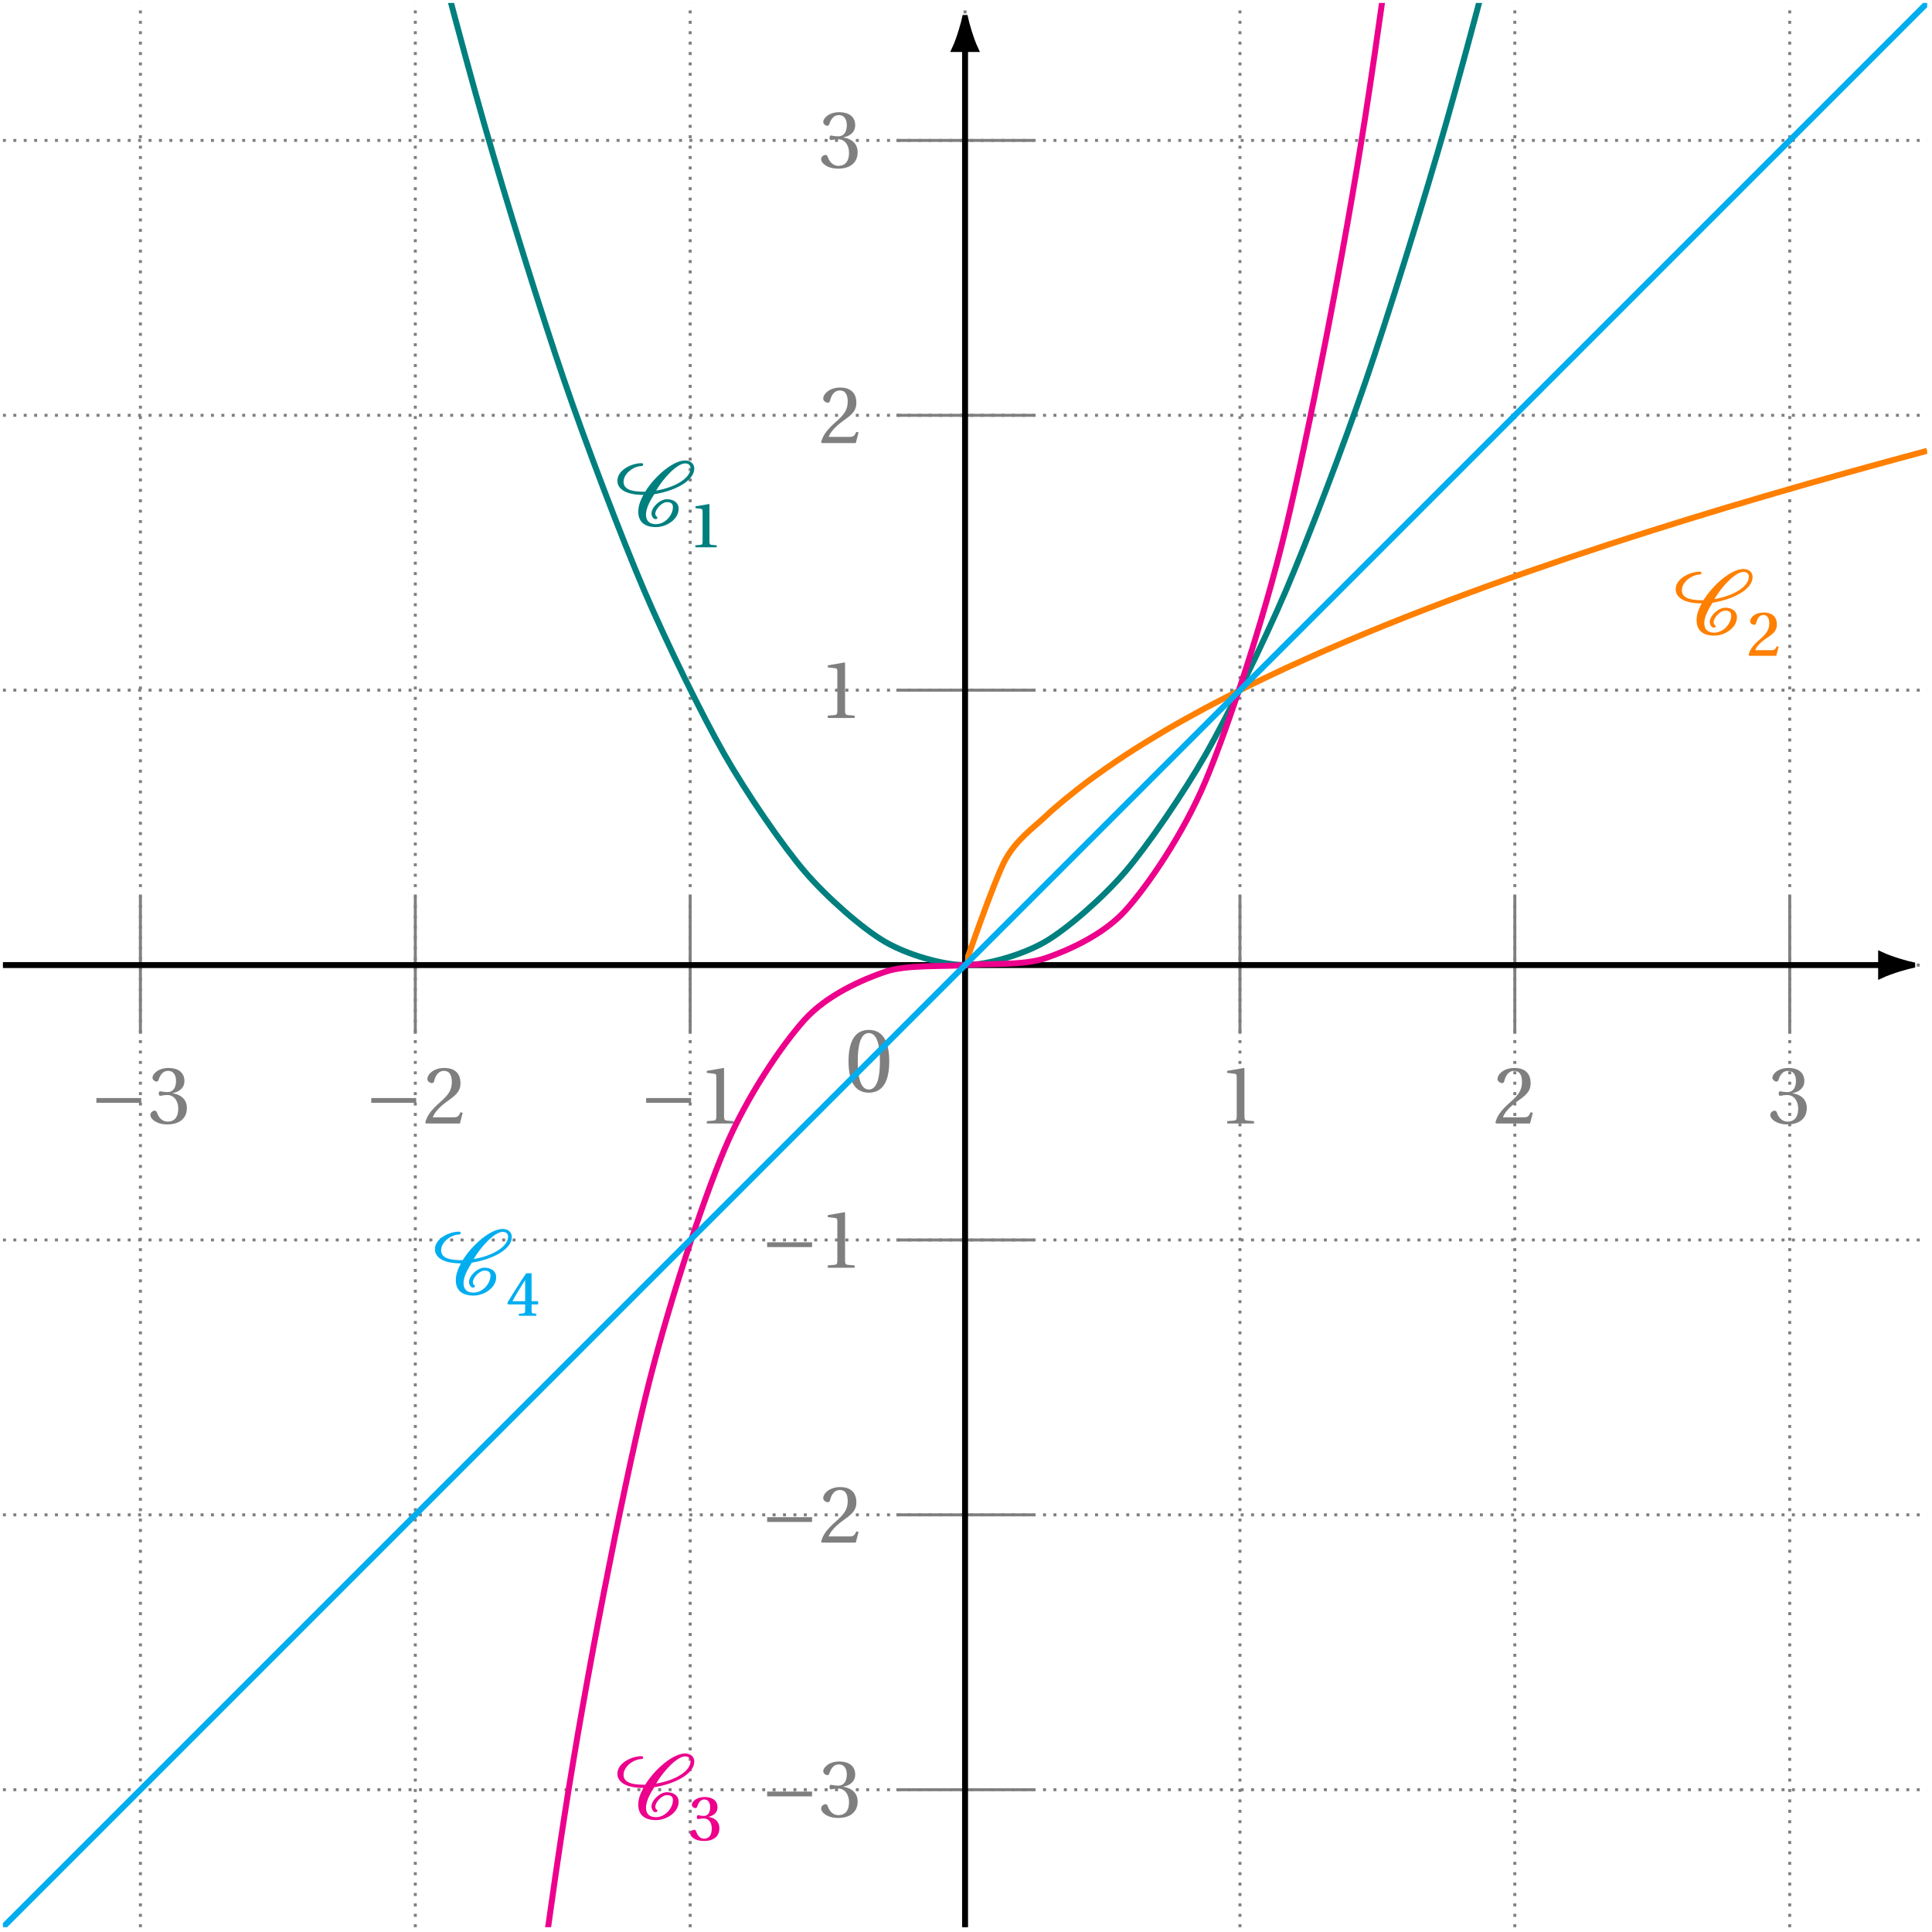 <svg xmlns="http://www.w3.org/2000/svg" xmlns:xlink="http://www.w3.org/1999/xlink" width="258.75pt" height="258.75pt" viewBox="0 0 258.75 258.75"><defs><path id="b" d="M.5-4.062C.5-1.625 1.219.141 3.219.141c2.016 0 2.734-1.766 2.734-4.203s-.719-4.203-2.734-4.203C1.219-8.266.5-6.5.5-4.062m1.234 0c0-1.984.328-3.781 1.484-3.781S4.703-6.047 4.703-4.062c0 1.984-.328 3.781-1.484 3.781S1.734-2.078 1.734-4.062m0 0"/><path id="j" d="M.406-6.062c0 1.062 1.062 1.891 3.484 1.891-.391.719-.688 1.453-.688 2.25 0 1.344.828 2.062 2.359 2.062 1.484 0 3.047-1.078 3.047-2.453 0-.828-.688-1.281-1.562-1.281-.953 0-2.078 1.078-2.078 1.922 0 .266.188.75.562.75.094 0 .234-.078.234-.188 0-.156-.281-.172-.281-.547 0-.594.875-1.547 1.562-1.547.5 0 .797.188.797.672C7.844-1.469 6.812-.25 5.562-.25c-.875 0-1.328-.469-1.328-1.281 0-.906.625-1.969 1.109-2.734 2.703-.422 5.359-1.75 5.359-3.438 0-.656-.516-1.078-1.219-1.078-1.609 0-4.031 2.047-5.359 4.188-1.094-.016-2.891-.031-2.891-1.328 0-1.188 1.453-2.109 2.359-2.109.172 0 .266-.109.266-.203 0-.109-.094-.188-.203-.188-1.359 0-3.25.922-3.25 2.359M5.594-4.75C6.484-6.312 8.375-8.391 9.484-8.391c.422 0 .719.234.719.641 0 1.359-2.125 2.594-4.609 3m0 0"/><path id="c" d="M.938-2.766h6.016v-.641H.938Zm0 0"/><path id="d" d="M.297-1.125c0 .469.75 1.25 2.297 1.25 1.578 0 2.594-.797 2.594-2.203 0-1.453-1.266-1.891-1.875-1.953v-.047c.594-.094 1.547-.531 1.547-1.609 0-1.219-.953-1.75-2.125-1.75-1.438 0-2.156.844-2.156 1.297 0 .344.391.531.547.531.125 0 .219-.078.266-.219.234-.75.641-1.219 1.266-1.219.859 0 1.078.75 1.078 1.359 0 .656-.234 1.484-1.156 1.484-.531 0-.828-.109-.953-.109-.141 0-.203.109-.203.312 0 .188.062.297.203.297.125 0 .422-.109.953-.109.922 0 1.453.844 1.453 1.797C4.031-.703 3.391-.25 2.609-.25c-.719 0-1.203-.547-1.406-1.156-.078-.219-.172-.312-.328-.312-.203 0-.578.203-.578.594m0 0"/><path id="e" d="M.297-.109.406 0H4.938l.375-1.438L5-1.5c-.234.594-.453.672-.891.672H1.312c.172-.562.828-1.344 1.844-2.078 1.047-.766 1.859-1.266 1.859-2.484C5.016-6.922 4-7.438 2.859-7.438c-1.516 0-2.281.906-2.281 1.484 0 .359.422.547.609.547.203 0 .266-.125.312-.312.172-.734.609-1.328 1.281-1.328.844 0 1.078.688 1.078 1.5 0 1.172-.594 1.828-1.547 2.672C.969-1.703.5-.953.297-.109m0 0"/><path id="f" d="M1.188 0h3.594v-.312l-.922-.078C3.625-.422 3.5-.5 3.5-.938V-7.375l-.047-.062-2.266.391v.266l1.031.125c.172.016.25.109.25.422V-.938c0 .438-.109.516-.359.547L1.188-.312Zm0 0"/><path id="k" d="M.922 0h2.859v-.266l-.688-.062c-.188-.016-.281-.078-.281-.391V-5.75l-.047-.047-1.828.312V-5.25l.734.094c.156.031.219.094.219.359v4.078c0 .312-.094.375-.281.391l-.688.062Zm0 0"/><path id="m" d="M.25-.094.344 0h3.609l.312-1.219L4-1.266C3.812-.812 3.656-.75 3.312-.75H1.141c.125-.406.578-.969 1.406-1.531.859-.578 1.484-.969 1.484-1.906 0-1.188-.812-1.609-1.75-1.609-1.172 0-1.828.672-1.828 1.188 0 .312.359.453.531.453s.25-.078.281-.25c.141-.594.453-1.062.953-1.062.594 0 .797.516.797 1.125 0 .828-.375 1.375-1.172 2.062C.75-1.344.375-.734.25-.094m0 0"/><path id="o" d="M.234-.906c0 .359.562 1 1.844 1s2.062-.609 2.062-1.703c0-1.156-1-1.469-1.438-1.516v-.031c.453-.078 1.188-.422 1.188-1.25 0-1-.812-1.391-1.719-1.391-1.078 0-1.719.609-1.719 1.047 0 .297.328.438.484.438.125 0 .203-.078.234-.203.203-.594.484-.953.953-.953.625 0 .781.594.781 1.047 0 .453-.141 1.156-.844 1.156-.391 0-.641-.094-.766-.094s-.172.094-.172.266c0 .156.047.25.172.25s.375-.078.766-.078c.656 0 1.062.531 1.062 1.359 0 .969-.453 1.344-1.031 1.344-.516 0-.875-.391-1.047-.938-.062-.172-.156-.25-.281-.25-.188 0-.531.172-.531.5m0 0"/><path id="q" d="m.172-1.719.094.203H2.562v.859c0 .281-.109.328-.297.344l-.547.047V0H4.062v-.266L3.672-.312c-.188-.016-.25-.062-.25-.344v-.859h.875v-.438h-.875V-5.688h-.719C1.875-4.484.953-3.031.172-1.719m.688-.234C1.344-2.844 1.938-3.812 2.562-4.797v2.844Zm0 0"/><clipPath id="a"><path d="M0 0h258.5v258.5H0Zm0 0"/></clipPath><clipPath id="g"><path d="M240 116h18.5v26H240Zm0 0"/></clipPath><clipPath id="h"><path d="M128 6h2v252.5h-2Zm0 0"/></clipPath><clipPath id="i"><path d="M.395.395h257.711V141H.395Zm0 0"/></clipPath><clipPath id="l"><path d="M129.25 49h128.855v92H129.25Zm0 0"/></clipPath><clipPath id="n"><path d="M.395.395h257.711v257.711H.395Zm0 0"/></clipPath><clipPath id="p"><path d="M.395.395h257.711v257.711H.395Zm0 0"/></clipPath></defs><g clip-path="url(#a)"><path fill="none" stroke="#7F7F7F" stroke-dasharray=".398 .995" stroke-miterlimit="10" stroke-width=".398" d="M.395 239.695h257.711M.395 202.879h257.711M.395 166.066h257.711M.395 129.25h257.711M.395 92.434h257.711M.395 55.621h257.711M.395 18.805h257.711M18.805 258.106V.395m36.816 257.711V.395m36.812 257.711V.395M129.25 258.106V.395m36.816 257.711V.395m36.812 257.711V.395m36.816 257.711V.395"/></g><use xlink:href="#b" x="113.143" y="146.199" fill="#7F7F7F"/><path fill="none" stroke="#7F7F7F" stroke-miterlimit="10" stroke-width=".398" d="M18.805 120.047v18.406"/><g fill="#7F7F7F"><use xlink:href="#c" x="11.969" y="150.467"/><use xlink:href="#d" x="19.841" y="150.467"/></g><path fill="none" stroke="#7F7F7F" stroke-miterlimit="10" stroke-width=".398" d="M55.621 120.047v18.406"/><g fill="#7F7F7F"><use xlink:href="#c" x="48.785" y="150.467"/><use xlink:href="#e" x="56.657" y="150.467"/></g><path fill="none" stroke="#7F7F7F" stroke-miterlimit="10" stroke-width=".398" d="M92.434 120.047v18.406"/><g fill="#7F7F7F"><use xlink:href="#c" x="85.599" y="150.467"/><use xlink:href="#f" x="93.471" y="150.467"/></g><path fill="none" stroke="#7F7F7F" stroke-miterlimit="10" stroke-width=".398" d="M166.066 120.047v18.406"/><use xlink:href="#f" x="163.165" y="150.467" fill="#7F7F7F"/><path fill="none" stroke="#7F7F7F" stroke-miterlimit="10" stroke-width=".398" d="M202.879 120.047v18.406"/><use xlink:href="#e" x="199.981" y="150.467" fill="#7F7F7F"/><path fill="none" stroke="#7F7F7F" stroke-miterlimit="10" stroke-width=".398" d="M239.695 120.047v18.406"/><use xlink:href="#d" x="236.795" y="150.467" fill="#7F7F7F"/><path fill="none" stroke="#000" stroke-miterlimit="10" stroke-width=".796" d="M.395 129.25h251.539"/><path d="M256.094 129.25c-.512-.105-2.758-.707-4.16-1.363v2.727c1.402-.656 3.648-1.258 4.16-1.363m0 0"/><g clip-path="url(#g)"><path fill="none" stroke="#000" stroke-miterlimit="10" stroke-width=".796" d="M256.094 129.25c-.512-.105-2.758-.707-4.16-1.363v2.727c1.402-.656 3.648-1.258 4.16-1.363Zm0 0"/></g><path fill="none" stroke="#7F7F7F" stroke-miterlimit="10" stroke-width=".398" d="M138.453 239.695h-18.406"/><g fill="#7F7F7F"><use xlink:href="#c" x="101.804" y="243.351"/><use xlink:href="#d" x="109.676" y="243.351"/></g><path fill="none" stroke="#7F7F7F" stroke-miterlimit="10" stroke-width=".398" d="M138.453 202.879h-18.406"/><g fill="#7F7F7F"><use xlink:href="#c" x="101.804" y="206.6"/><use xlink:href="#e" x="109.676" y="206.6"/></g><path fill="none" stroke="#7F7F7F" stroke-miterlimit="10" stroke-width=".398" d="M138.453 166.066h-18.406"/><g fill="#7F7F7F"><use xlink:href="#c" x="101.804" y="169.786"/><use xlink:href="#f" x="109.676" y="169.786"/></g><path fill="none" stroke="#7F7F7F" stroke-miterlimit="10" stroke-width=".398" d="M138.453 92.434h-18.406"/><use xlink:href="#f" x="109.676" y="96.156" fill="#7F7F7F"/><path fill="none" stroke="#7F7F7F" stroke-miterlimit="10" stroke-width=".398" d="M138.453 55.621h-18.406"/><use xlink:href="#e" x="109.676" y="59.341" fill="#7F7F7F"/><path fill="none" stroke="#7F7F7F" stroke-miterlimit="10" stroke-width=".398" d="M138.453 18.805h-18.406"/><use xlink:href="#d" x="109.676" y="22.462" fill="#7F7F7F"/><g clip-path="url(#h)"><path fill="none" stroke="#000" stroke-miterlimit="10" stroke-width=".796" d="M129.25 258.106V6.566"/></g><path stroke="#000" stroke-miterlimit="10" stroke-width=".796" d="M129.25 2.406c-.105.512-.707 2.758-1.363 4.16h2.727c-.656-1.402-1.258-3.648-1.363-4.16Zm0 0"/><g clip-path="url(#i)"><path fill="none" stroke="#007F7F" stroke-miterlimit="10" stroke-width=".796" d="M.395-321.738s7.758 52.91 10.738 72.031c2.98 19.117 7.758 48.387 10.738 65.766 2.98 17.383 7.758 43.863 10.738 59.504 2.98 15.645 7.758 39.336 10.738 53.242 2.977 13.906 7.758 34.809 10.734 46.977 2.98 12.168 7.758 30.285 10.738 40.715s7.758 25.758 10.738 34.449 7.758 21.234 10.738 28.188 7.758 16.711 10.738 21.926c2.977 5.215 7.758 12.184 10.734 15.66 2.98 3.477 7.758 7.66 10.738 9.398s7.758 3.133 10.738 3.133 7.758-1.391 10.738-3.129c2.977-1.738 7.758-5.918 10.734-9.391 2.98-3.477 7.758-10.445 10.738-15.656 2.98-5.215 7.758-14.969 10.738-21.918 2.98-6.953 7.758-19.496 10.738-28.184 2.98-8.691 7.758-24.02 10.738-34.445 2.977-10.43 7.758-28.543 10.734-40.711 2.98-12.164 7.758-33.066 10.738-46.969 2.98-13.906 7.758-37.594 10.738-53.238 2.98-15.641 7.758-42.117 10.738-59.496 2.977-17.379 7.758-46.645 10.738-65.762 2.977-19.121 10.734-72.027 10.734-72.027"/></g><use xlink:href="#j" x="82.281" y="70.452" fill="#007F7F"/><use xlink:href="#k" x="92.205" y="73.299" fill="#007F7F"/><g clip-path="url(#l)"><path fill="none" stroke="#FF7F00" stroke-miterlimit="10" stroke-width=".796" d="M129.25 129.25s3.879-11.301 5.367-14.059c1.492-2.758 3.879-4.395 5.371-5.824 1.488-1.426 3.879-3.324 5.367-4.469 1.492-1.141 3.879-2.781 5.371-3.766 1.488-.984 3.879-2.441 5.367-3.32 1.488-.875 3.879-2.199 5.367-3 1.492-.797 3.879-2.02 5.371-2.758 1.488-.738 3.879-1.879 5.367-2.57 1.492-.688 3.879-1.758 5.371-2.41 1.488-.652 3.879-1.664 5.367-2.281s3.879-1.582 5.367-2.172c1.492-.586 3.879-1.508 5.371-2.07 1.488-.566 3.879-1.449 5.367-1.992 1.492-.539 3.879-1.391 5.371-1.91 1.488-.523 3.879-1.344 5.367-1.848s3.879-1.297 5.367-1.785c1.492-.488 3.879-1.258 5.371-1.73 1.488-.473 3.879-1.223 5.367-1.68 1.488-.461 3.879-1.188 5.367-1.637 1.492-.449 3.879-1.156 5.371-1.59 1.488-.438 3.879-1.129 5.367-1.555 1.492-.426 3.879-1.102 5.371-1.516 1.488-.418 3.879-1.074 5.367-1.48 1.488-.41 5.367-1.453 5.367-1.453"/></g><use xlink:href="#j" x="224.018" y="84.983" fill="#FF7F00"/><use xlink:href="#m" x="233.941" y="87.828" fill="#FF7F00"/><g clip-path="url(#n)"><path fill="none" stroke="#EC008C" stroke-miterlimit="10" stroke-width=".796" d="M.395 1707.711s7.758-270.371 10.738-362.637 7.758-226.051 10.738-302.348 7.758-185.691 10.738-247.543c2.98-61.848 7.758-149.297 10.738-198.219 2.977-48.922 7.758-116.859 10.734-154.375 2.98-37.516 7.758-88.383 10.738-116.012 2.98-27.633 7.758-63.863 10.738-83.129 2.98-19.266 7.758-43.305 10.738-55.727s7.758-26.703 10.738-33.801c2.977-7.102 7.758-14.062 10.734-17.359 2.98-3.297 7.758-5.383 10.738-6.398s7.758-.66 10.738-.914 7.758.102 10.738-.91c2.977-1.016 7.758-3.098 10.734-6.391 2.98-3.293 7.758-10.254 10.738-17.348 2.98-7.098 7.758-21.371 10.738-33.789 2.98-12.414 7.758-36.445 10.738-55.703s7.758-55.48 10.738-83.106c2.977-27.621 7.758-78.473 10.734-115.981 2.98-37.508 7.758-105.43 10.738-154.34 2.98-48.914 7.758-136.344 10.738-198.184 2.98-61.836 7.758-171.215 10.738-247.5 2.977-76.281 7.758-210.047 10.738-302.297 2.977-92.254 10.734-362.582 10.734-362.582"/></g><use xlink:href="#j" x="82.281" y="243.622" fill="#EC008C"/><use xlink:href="#o" x="92.205" y="246.468" fill="#EC008C"/><g clip-path="url(#p)"><path fill="none" stroke="#00ADEF" stroke-miterlimit="10" stroke-width=".796" d="m.395 258.106 10.738-10.738 10.738-10.738 10.738-10.738 10.738-10.738 10.734-10.734L64.82 193.68l10.738-10.738 10.738-10.738c2.98-2.977 7.758-7.758 10.738-10.734 2.977-2.98 7.758-7.758 10.734-10.738l10.738-10.738 10.738-10.738 10.738-10.738 10.734-10.734 10.738-10.738 10.738-10.738 10.738-10.738 10.738-10.738 10.734-10.734 10.738-10.738 10.738-10.738 10.738-10.738c2.977-2.977 7.758-7.758 10.738-10.734C250.336 8.164 258.094.406 258.094.406"/></g><use xlink:href="#j" x="57.846" y="173.372" fill="#00ADEF"/><use xlink:href="#q" x="67.771" y="176.218" fill="#00ADEF"/></svg>
